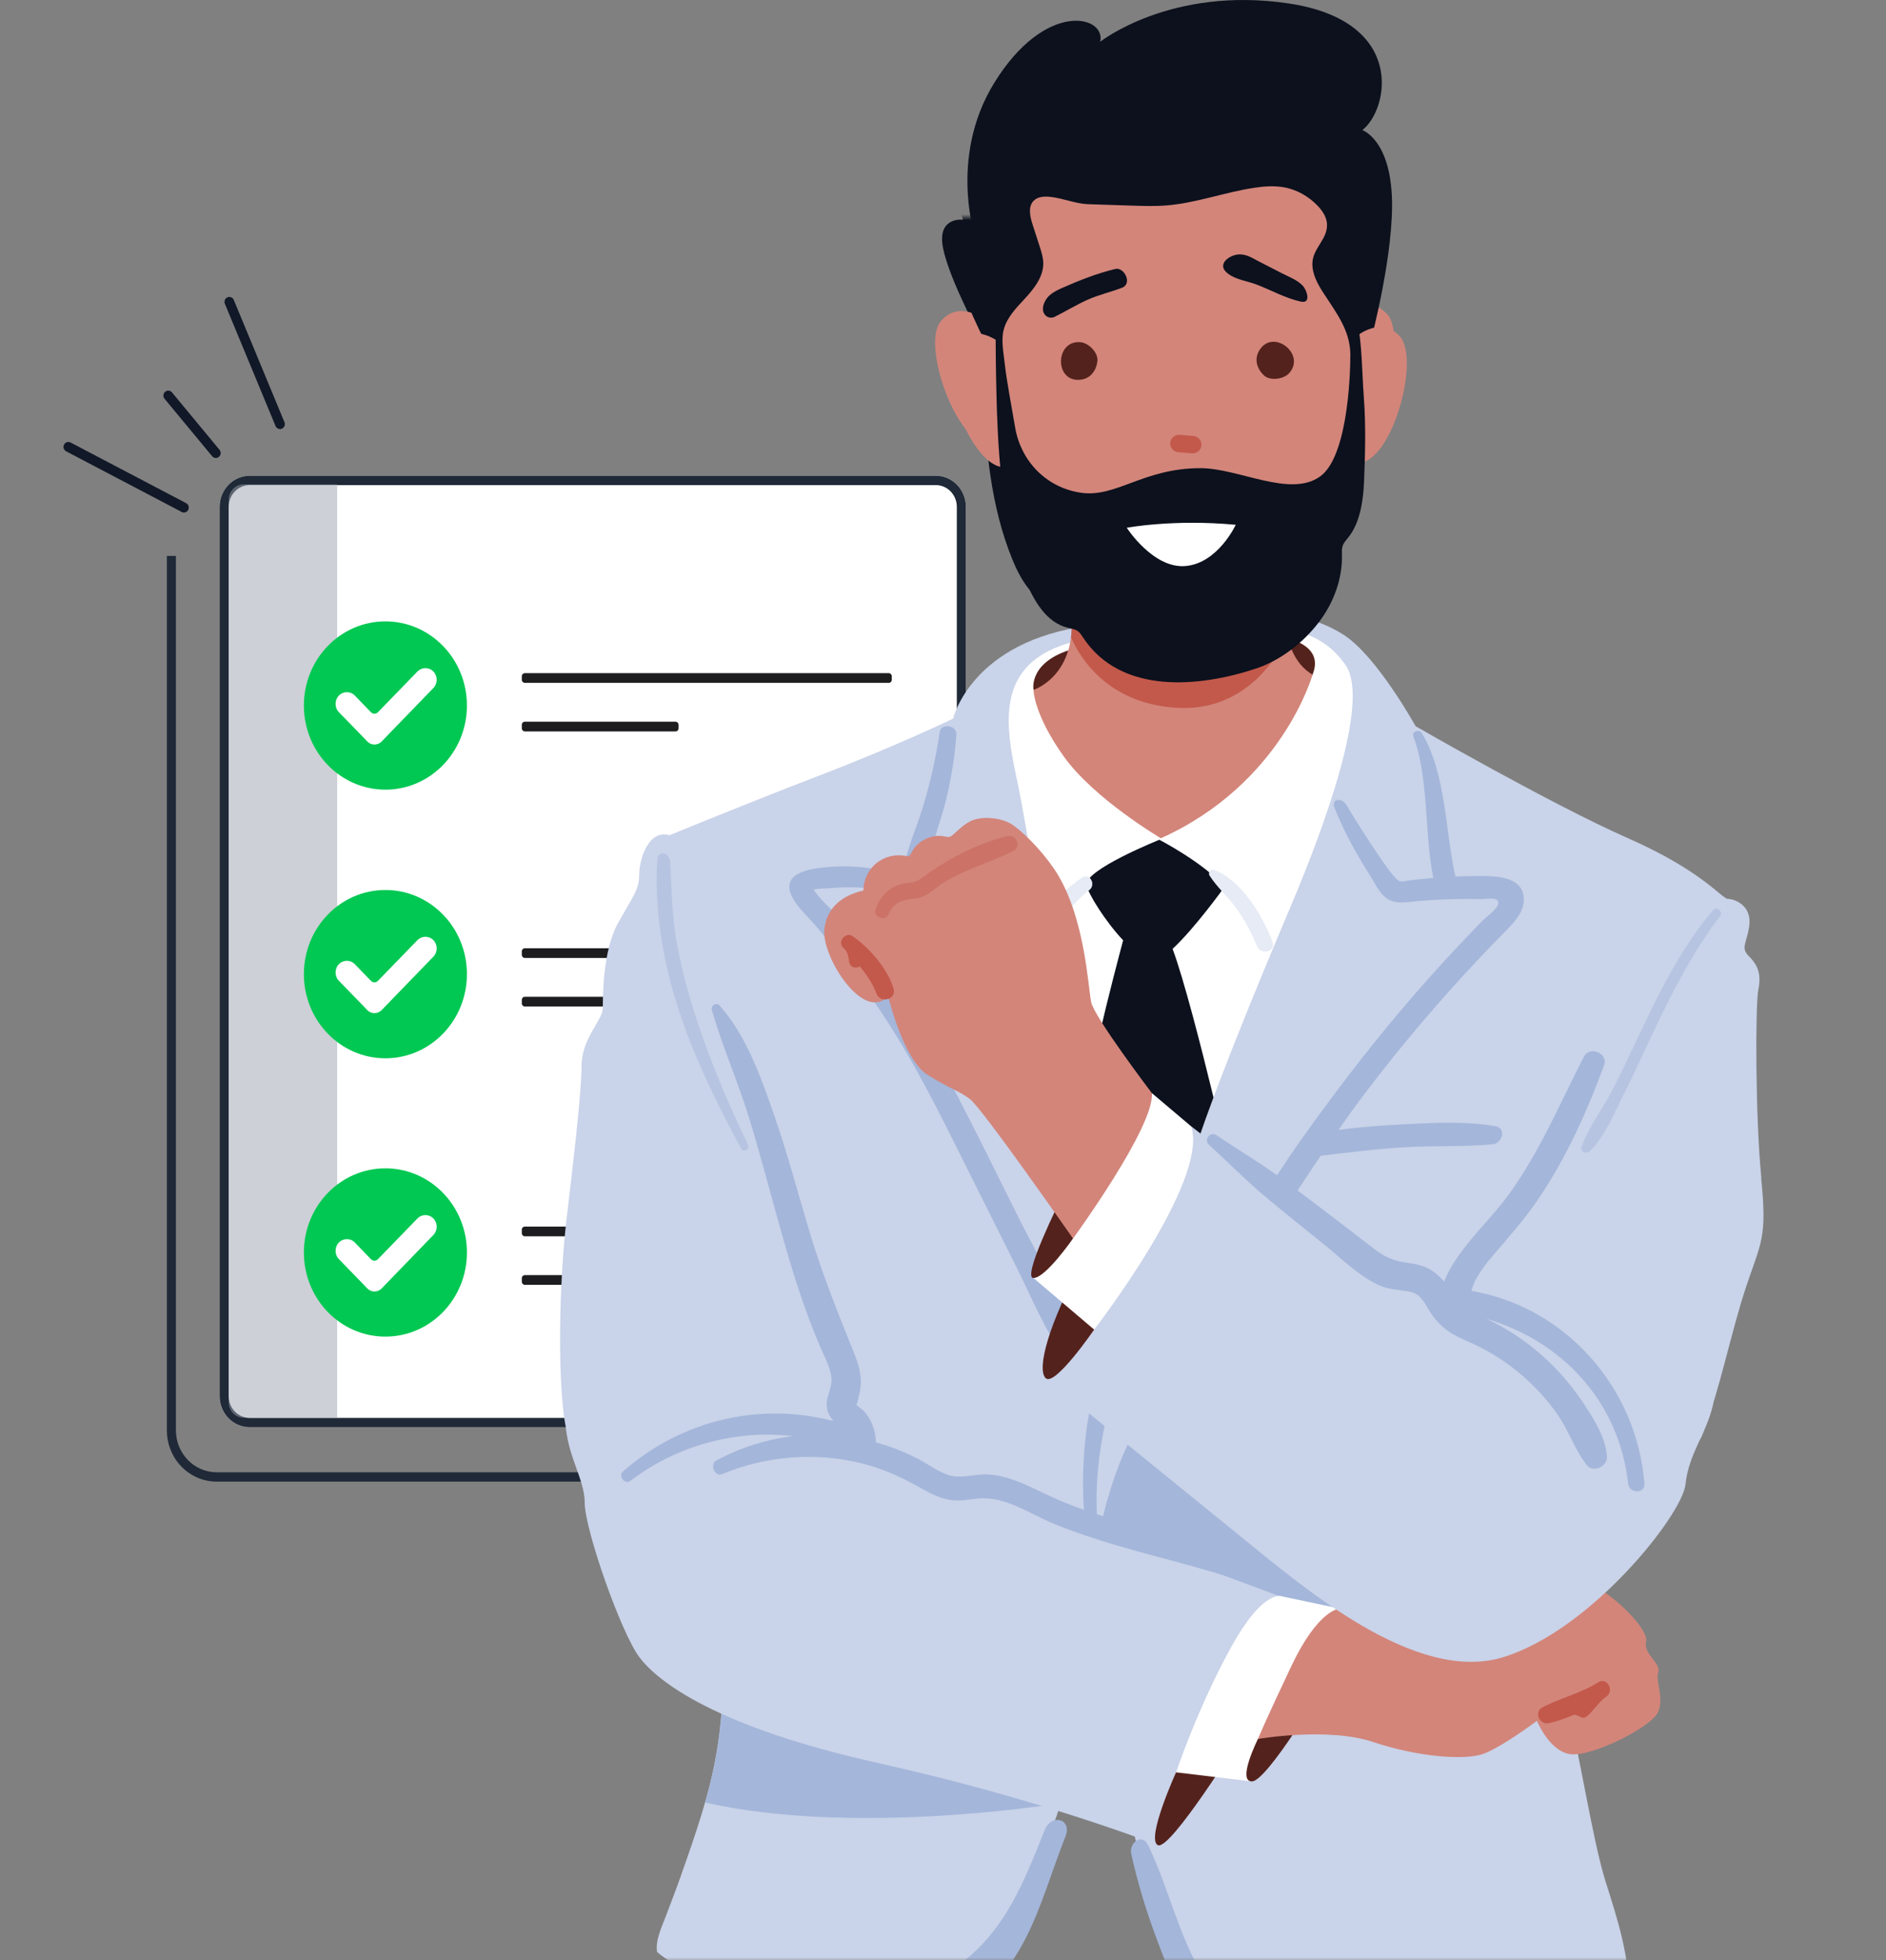 <svg width="330" height="343" viewBox="0 0 330 343" fill="none" xmlns="http://www.w3.org/2000/svg">
<rect x="0" y="0" width="330" height="343" fill="#808080" stroke="none"/>
<mask id="mask0_0_1" style="mask-type:alpha" maskUnits="userSpaceOnUse" x="0" y="38" width="330" height="305">
<rect y="38" width="330" height="305" rx="36" fill="#D1EDFF"/>
</mask>
<g mask="url(#mask0_0_1)">
<path d="M136.597 231.63C136.597 232.575 137.344 233.347 138.268 233.347H153.133C154.057 233.347 154.804 232.575 154.804 231.63V216.278C154.804 215.324 154.057 214.553 153.133 214.553H138.268C137.344 214.553 136.597 215.324 136.597 216.278V231.63ZM138.268 213.686H153.133C154.519 213.686 155.645 214.848 155.645 216.278V231.63C155.645 233.052 154.519 234.214 153.133 234.214H138.268C136.882 234.214 135.757 233.052 135.757 231.63V216.278C135.757 214.848 136.882 213.686 138.268 213.686Z" fill="#D1D3D4"/>
<path d="M139.973 221.765L145.171 227.131L146.238 228.241C146.725 228.735 147.506 228.735 147.985 228.241L149.052 227.131L151.428 224.687C151.697 224.409 151.823 224.046 151.823 223.69C151.823 223.325 151.697 222.962 151.428 222.684C150.891 222.13 150.017 222.13 149.489 222.684L147.531 224.704C147.296 224.938 146.927 224.938 146.7 224.704L141.913 219.771C141.644 219.494 141.291 219.355 140.948 219.355C140.595 219.355 140.242 219.494 139.973 219.771C139.444 220.318 139.444 221.219 139.973 221.765Z" fill="white"/>
<path d="M139.973 221.765L145.171 227.131L146.238 228.241C146.725 228.735 147.506 228.735 147.985 228.241L149.052 227.131L151.428 224.687C151.697 224.409 151.823 224.046 151.823 223.69C151.823 223.325 151.697 222.962 151.428 222.684C150.891 222.13 150.017 222.13 149.489 222.684L147.531 224.704C147.296 224.938 146.927 224.938 146.7 224.704L141.913 219.771C141.644 219.494 141.291 219.355 140.948 219.355C140.595 219.355 140.242 219.494 139.973 219.771C139.444 220.318 139.444 221.219 139.973 221.765Z" fill="#00C853"/>
<path d="M81.301 230.937C81.301 231.682 81.595 232.358 82.074 232.844C82.545 233.338 83.199 233.642 83.922 233.642H121.505C122.949 233.642 124.125 232.428 124.125 230.937C124.125 230.191 123.831 229.507 123.36 229.021C122.882 228.527 122.227 228.223 121.505 228.223H83.922C82.478 228.223 81.301 229.437 81.301 230.937Z" fill="#D1D3D4"/>
<path d="M51.084 216.825C51.084 217.57 51.377 218.246 51.856 218.741C52.327 219.226 52.982 219.529 53.704 219.529H121.505C122.949 219.529 124.125 218.324 124.125 216.825C124.125 216.079 123.831 215.403 123.36 214.918C122.882 214.424 122.227 214.12 121.505 214.12H53.704C52.259 214.12 51.084 215.334 51.084 216.825Z" fill="#D2D5DA"/>
<path d="M136.597 196.956C136.597 197.901 137.344 198.672 138.268 198.672H153.133C154.057 198.672 154.804 197.901 154.804 196.956V181.603C154.804 180.65 154.057 179.879 153.133 179.879H138.268C137.344 179.879 136.597 180.65 136.597 181.603V196.956ZM138.268 179.011H153.133C154.519 179.011 155.645 180.173 155.645 181.603V196.956C155.645 198.377 154.519 199.539 153.133 199.539H138.268C136.882 199.539 135.757 198.377 135.757 196.956V181.603C135.757 180.173 136.882 179.011 138.268 179.011Z" fill="#D1D3D4"/>
<path d="M139.973 187.092L145.171 192.457L146.238 193.567C146.725 194.062 147.506 194.062 147.985 193.567L149.052 192.457L151.428 190.013C151.697 189.736 151.823 189.371 151.823 189.016C151.823 188.652 151.697 188.287 151.428 188.01C150.891 187.455 150.017 187.455 149.489 188.01L147.531 190.029C147.296 190.264 146.927 190.264 146.7 190.029L141.913 185.097C141.644 184.82 141.291 184.681 140.948 184.681C140.595 184.681 140.242 184.82 139.973 185.097C139.444 185.644 139.444 186.546 139.973 187.092Z" fill="white"/>
<path d="M139.973 187.092L145.171 192.457L146.238 193.567C146.725 194.062 147.506 194.062 147.985 193.567L149.052 192.457L151.428 190.013C151.697 189.736 151.823 189.371 151.823 189.016C151.823 188.652 151.697 188.287 151.428 188.01C150.891 187.455 150.017 187.455 149.489 188.01L147.531 190.029C147.296 190.264 146.927 190.264 146.7 190.029L141.913 185.097C141.644 184.82 141.291 184.681 140.948 184.681C140.595 184.681 140.242 184.82 139.973 185.097C139.444 185.644 139.444 186.546 139.973 187.092Z" fill="#00C853"/>
<path d="M81.301 196.262C81.301 197.008 81.595 197.683 82.074 198.168C82.545 198.663 83.199 198.967 83.922 198.967H121.505C122.949 198.967 124.125 197.753 124.125 196.262C124.125 195.517 123.831 194.832 123.36 194.346C122.882 193.852 122.227 193.548 121.505 193.548H83.922C82.478 193.548 81.301 194.762 81.301 196.262Z" fill="#D1D3D4"/>
<path d="M51.084 182.15C51.084 182.896 51.377 183.572 51.856 184.066C52.327 184.552 52.982 184.855 53.704 184.855H121.505C122.949 184.855 124.125 183.651 124.125 182.15C124.125 181.405 123.831 180.729 123.36 180.243C122.882 179.749 122.227 179.446 121.505 179.446H53.704C52.259 179.446 51.084 180.659 51.084 182.15Z" fill="#D2D5DA"/>
<path d="M136.597 162.281C136.597 163.226 137.344 163.997 138.268 163.997H153.133C154.057 163.997 154.804 163.226 154.804 162.281V146.928C154.804 145.975 154.057 145.204 153.133 145.204H138.268C137.344 145.204 136.597 145.975 136.597 146.928V162.281ZM138.268 144.337H153.133C154.519 144.337 155.645 145.498 155.645 146.928V162.281C155.645 163.702 154.519 164.865 153.133 164.865H138.268C136.882 164.865 135.757 163.702 135.757 162.281V146.928C135.757 145.498 136.882 144.337 138.268 144.337Z" fill="#D1D3D4"/>
<path d="M139.973 152.417L145.171 157.783L146.238 158.893C146.725 159.386 147.506 159.386 147.985 158.893L149.052 157.783L151.428 155.338C151.697 155.061 151.823 154.697 151.823 154.341C151.823 153.977 151.697 153.613 151.428 153.336C150.891 152.781 150.017 152.781 149.489 153.336L147.531 155.356C147.296 155.589 146.927 155.589 146.7 155.356L141.913 150.423C141.644 150.145 141.291 150.007 140.948 150.007C140.595 150.007 140.242 150.145 139.973 150.423C139.444 150.969 139.444 151.871 139.973 152.417Z" fill="white"/>
<path d="M139.973 152.417L145.171 157.783L146.238 158.893C146.725 159.386 147.506 159.386 147.985 158.893L149.052 157.783L151.428 155.338C151.697 155.061 151.823 154.697 151.823 154.341C151.823 153.977 151.697 153.613 151.428 153.336C150.891 152.781 150.017 152.781 149.489 153.336L147.531 155.356C147.296 155.589 146.927 155.589 146.7 155.356L141.913 150.423C141.644 150.145 141.291 150.007 140.948 150.007C140.595 150.007 140.242 150.145 139.973 150.423C139.444 150.969 139.444 151.871 139.973 152.417Z" fill="#00C853"/>
<path d="M81.301 161.589C81.301 162.335 81.595 163.011 82.074 163.496C82.545 163.99 83.199 164.293 83.922 164.293H121.505C122.949 164.293 124.125 163.08 124.125 161.589C124.125 160.843 123.831 160.159 123.36 159.673C122.882 159.179 122.227 158.876 121.505 158.876H83.922C82.478 158.876 81.301 160.09 81.301 161.589Z" fill="#D1D3D4"/>
<path d="M51.084 147.475C51.084 148.221 51.377 148.896 51.856 149.39C52.327 149.876 52.982 150.179 53.704 150.179H121.505C122.949 150.179 124.125 148.975 124.125 147.475C124.125 146.73 123.831 146.054 123.36 145.568C122.882 145.073 122.227 144.77 121.505 144.77H53.704C52.259 144.77 51.084 145.984 51.084 147.475Z" fill="#D2D5DA"/>
<path d="M136.597 127.607C136.597 128.552 137.344 129.324 138.268 129.324H153.133C154.057 129.324 154.804 128.552 154.804 127.607V112.255C154.804 111.302 154.057 110.529 153.133 110.529H138.268C137.344 110.529 136.597 111.302 136.597 112.255V127.607ZM138.268 109.663H153.133C154.519 109.663 155.645 110.824 155.645 112.255V127.607C155.645 129.029 154.519 130.19 153.133 130.19H138.268C136.882 130.19 135.757 129.029 135.757 127.607V112.255C135.757 110.824 136.882 109.663 138.268 109.663Z" fill="#D1D3D4"/>
<path fill-rule="evenodd" clip-rule="evenodd" d="M30.78 250.25V97.268H29.198V250.25C29.198 255.211 33.094 259.233 37.901 259.233H118.073V257.6H37.901C33.968 257.6 30.78 254.309 30.78 250.25Z" fill="#1F2937"/>
<path d="M169.001 88.683C169.001 85.676 166.64 83.239 163.727 83.239H43.706C40.793 83.239 38.431 85.676 38.431 88.683V244.278C38.431 247.284 40.793 249.722 43.706 249.722H163.727C166.64 249.722 169.001 247.284 169.001 244.278V88.683Z" fill="white"/>
<path fill-rule="evenodd" clip-rule="evenodd" d="M43.706 84.872H163.727C165.766 84.872 167.419 86.578 167.419 88.683V244.278C167.419 246.382 165.766 248.089 163.727 248.089H43.706C41.666 248.089 40.014 246.382 40.014 244.278V88.683C40.014 86.578 41.666 84.872 43.706 84.872ZM163.727 83.239C166.64 83.239 169.001 85.676 169.001 88.683V244.278C169.001 247.284 166.64 249.722 163.727 249.722H43.706C40.793 249.722 38.431 247.284 38.431 244.278V88.683C38.431 85.676 40.793 83.239 43.706 83.239H163.727Z" fill="#1F2937"/>
<path opacity="0.5" d="M58.998 84.745H42.647C41.191 84.745 40.01 85.964 40.01 87.468V245.35C40.01 246.853 41.191 248.072 42.647 248.072H58.998V84.745Z" fill="#9CA3AF"/>
<path d="M81.699 123.443C81.699 131.574 75.313 138.166 67.435 138.166C59.557 138.166 53.171 131.574 53.171 123.443C53.171 115.311 59.557 108.72 67.435 108.72C75.313 108.72 81.699 115.311 81.699 123.443Z" fill="#00C853"/>
<path d="M75.836 120.38L68.327 128.131L66.786 129.734C66.083 130.448 64.954 130.448 64.263 129.734L62.722 128.131L59.289 124.6C58.901 124.199 58.719 123.673 58.719 123.161C58.719 122.635 58.901 122.109 59.289 121.707C60.065 120.907 61.328 120.907 62.091 121.707L64.918 124.626C65.258 124.963 65.791 124.963 66.119 124.626L73.034 117.5C73.422 117.1 73.932 116.9 74.428 116.9C74.938 116.9 75.447 117.1 75.836 117.5C76.6 118.29 76.6 119.591 75.836 120.38Z" fill="white"/>
<path d="M81.699 170.443C81.699 178.574 75.313 185.166 67.435 185.166C59.557 185.166 53.171 178.574 53.171 170.443C53.171 162.312 59.557 155.72 67.435 155.72C75.313 155.72 81.699 162.312 81.699 170.443Z" fill="#00C853"/>
<path d="M75.836 167.38L68.327 175.132L66.786 176.734C66.083 177.448 64.954 177.448 64.263 176.734L62.722 175.132L59.289 171.601C58.901 171.199 58.719 170.673 58.719 170.161C58.719 169.635 58.901 169.109 59.289 168.708C60.065 167.907 61.328 167.907 62.091 168.708L64.918 171.626C65.258 171.964 65.791 171.964 66.119 171.626L73.034 164.5C73.422 164.1 73.932 163.9 74.428 163.9C74.938 163.9 75.447 164.1 75.836 164.5C76.6 165.29 76.6 166.591 75.836 167.38Z" fill="white"/>
<path d="M81.699 219.142C81.699 227.274 75.313 233.865 67.435 233.865C59.557 233.865 53.171 227.274 53.171 219.142C53.171 211.011 59.557 204.419 67.435 204.419C75.313 204.419 81.699 211.011 81.699 219.142Z" fill="#00C853"/>
<path d="M75.836 216.08L68.327 223.832L66.786 225.435C66.083 226.148 64.954 226.148 64.263 225.435L62.722 223.832L59.289 220.301C58.901 219.899 58.719 219.374 58.719 218.861C58.719 218.335 58.901 217.81 59.289 217.408C60.065 216.607 61.328 216.607 62.091 217.408L64.918 220.326C65.258 220.664 65.791 220.664 66.119 220.326L73.034 213.201C73.422 212.8 73.932 212.6 74.428 212.6C74.938 212.6 75.447 212.8 75.836 213.201C76.6 213.99 76.6 215.292 75.836 216.08Z" fill="white"/>
<path d="M91.303 118.327C91.303 118.026 91.54 117.782 91.831 117.782H155.513C155.804 117.782 156.04 118.026 156.04 118.327V118.936C156.04 119.237 155.804 119.481 155.513 119.481H91.831C91.54 119.481 91.303 119.237 91.303 118.936V118.327Z" fill="#1D1D1F"/>
<path d="M91.304 126.82C91.304 126.519 91.54 126.275 91.831 126.275H118.207C118.498 126.275 118.734 126.519 118.734 126.82V127.43C118.734 127.73 118.498 127.974 118.207 127.974H91.831C91.54 127.974 91.304 127.73 91.304 127.43V126.82Z" fill="#1D1D1F"/>
<path d="M91.303 166.459C91.303 166.158 91.54 165.915 91.831 165.915H155.513C155.804 165.915 156.04 166.158 156.04 166.459V167.069C156.04 167.37 155.804 167.613 155.513 167.613H91.831C91.54 167.613 91.303 167.37 91.303 167.069V166.459Z" fill="#1D1D1F"/>
<path d="M91.304 174.951C91.304 174.651 91.54 174.407 91.831 174.407H118.207C118.498 174.407 118.734 174.651 118.734 174.951V175.561C118.734 175.862 118.498 176.106 118.207 176.106H91.831C91.54 176.106 91.304 175.862 91.304 175.561V174.951Z" fill="#1D1D1F"/>
<path d="M91.303 215.158C91.303 214.857 91.54 214.614 91.831 214.614H155.513C155.804 214.614 156.04 214.857 156.04 215.158V215.768C156.04 216.069 155.804 216.312 155.513 216.312H91.831C91.54 216.312 91.303 216.069 91.303 215.768V215.158Z" fill="#1D1D1F"/>
<path d="M91.304 223.652C91.304 223.352 91.54 223.108 91.831 223.108H118.207C118.498 223.108 118.734 223.352 118.734 223.652V224.262C118.734 224.563 118.498 224.807 118.207 224.807H91.831C91.54 224.807 91.304 224.563 91.304 224.262V223.652Z" fill="#1D1D1F"/>
<path d="M49.112 75.065C49.184 75.055 49.254 75.036 49.322 75.004C49.755 74.818 49.957 74.307 49.772 73.87L40.908 52.481C40.726 52.04 40.226 51.837 39.798 52.022C39.366 52.208 39.163 52.719 39.349 53.156L48.213 74.544C48.367 74.916 48.743 75.119 49.112 75.065Z" fill="#111827"/>
<path d="M32.306 89.667C32.57 89.628 32.809 89.466 32.939 89.207C33.154 88.781 32.99 88.258 32.574 88.039L12.349 77.425C11.933 77.206 11.421 77.372 11.206 77.798C10.992 78.223 11.155 78.746 11.571 78.965L31.796 89.579C31.958 89.665 32.133 89.692 32.301 89.667L32.306 89.667Z" fill="#111827"/>
<path d="M37.888 80.124C38.039 80.102 38.188 80.036 38.314 79.926C38.673 79.615 38.717 79.071 38.412 78.704L30.089 68.653C29.785 68.286 29.252 68.241 28.892 68.552C28.533 68.862 28.49 69.407 28.794 69.774L37.117 79.825C37.314 80.064 37.606 80.165 37.888 80.124Z" fill="#111827"/>
<path d="M308.191 206.1C307.131 195.488 307.131 175.856 307.658 173.199C308.191 170.548 307.658 168.955 306.066 167.363C304.474 165.771 305.618 165.21 306.066 162.055C306.599 158.338 303.414 157.278 302.349 157.278C301.284 157.278 298.021 152.446 284.752 146.61C271.488 140.774 247.692 127.063 247.692 127.063C247.692 127.063 240.905 114.763 235.069 111.046C229.233 107.329 223.041 107.386 223.041 107.386C223.041 107.386 211.313 106.825 190.616 109.477C169.919 112.128 166.769 125.732 166.769 125.732C166.769 125.732 157.149 130.395 143.551 135.624C130.333 140.706 117.154 146.134 117.154 146.134C113.438 145.074 111.846 150.378 111.846 153.035C111.846 155.692 110.786 156.751 108.129 161.528C105.477 166.304 105.477 174.264 105.477 176.383C105.477 178.502 101.761 181.692 101.761 186.462C101.761 191.233 100.169 204.502 99.109 213.528C98.05 222.547 97.517 237.409 98.577 246.955C99.636 256.508 106.004 267.652 106.004 267.652L122.729 289.805C122.565 287.159 122.248 284.513 121.766 281.879C121.353 279.624 124.803 278.666 125.217 280.927C127.132 291.426 126.786 302.043 124.169 312.394C122.809 317.771 120.945 323.08 119.098 328.309C118.276 330.649 117.375 332.955 116.503 335.272C115.789 337.187 114.662 339.414 114.962 341.516C117.483 343.754 123.659 346.887 127.222 347.777C131.466 348.836 148.979 357.856 164.367 347.777C179.755 337.697 186.123 313.816 186.123 313.816L196.202 311.692C196.202 311.692 202.571 340.343 208.406 349.369C214.242 358.389 226.446 361.573 232.814 358.921C239.182 356.27 248.735 357.862 264.65 356.796C277.318 355.952 282.922 352.423 284.956 349.947C285.318 342.762 283.08 336.003 280.933 329.204C278.672 322.054 276.242 306.026 274.27 298.791C272.27 291.442 272.61 263.403 272.61 263.403C272.61 263.403 294.899 258.627 297.902 250.961C300.91 243.295 302.854 233.159 305.505 225.199C308.157 217.239 309.222 216.706 308.157 206.094L308.191 206.1Z" fill="#C9D3E9"/>
<path d="M122.418 286.106C121.591 286.741 120.724 287.432 119.834 288.168L122.809 290.978C122.735 289.352 122.605 287.732 122.412 286.112L122.418 286.106Z" fill="#A4B6DA"/>
<path d="M128.572 281.715C128.572 281.715 127.428 282.446 125.683 283.693C127.071 293.285 126.578 302.956 124.187 312.395C123.938 313.392 123.66 314.384 123.377 315.375C149.331 321.296 184.289 315.676 184.289 315.676L128.572 281.715Z" fill="#A4B6DA"/>
<path d="M193.671 236.86C189.92 245.681 189.053 255.551 189.71 265.019C189.807 266.429 191.994 266.452 191.926 265.019C191.484 255.636 193.523 246.849 196.39 238.004C196.9 236.435 194.339 235.296 193.676 236.86H193.671Z" fill="#A4B6DA"/>
<path d="M192.781 266.327C192.781 266.327 195.433 253.59 200.742 247.222C206.051 240.854 239.478 283.307 239.478 283.307L217.189 287.023L192.781 266.327Z" fill="#A4B6DA"/>
<path d="M258.321 153.273C257.097 153.284 255.879 153.318 254.655 153.375C252.871 145.528 253.052 135.296 248.757 128.253C248.31 127.517 246.967 127.993 247.301 128.865C250.049 136.061 249.228 146.163 250.797 153.624C250.678 153.636 250.553 153.641 250.434 153.653C249.126 153.766 247.806 153.879 246.502 154.061C244.995 154.265 244.984 154.486 243.987 153.426C242.321 151.658 236.876 143.086 235.602 140.865C234.808 139.477 232.882 139.738 233.5 141.313C235.177 145.602 237.488 149.675 239.947 153.562C240.808 154.927 241.641 156.808 243.194 157.505C244.797 158.225 246.786 157.749 248.468 157.619C251.092 157.415 253.721 157.307 256.355 157.29C257.341 157.29 258.332 157.29 259.318 157.307C260.202 157.318 262.536 156.803 262.111 158.265C261.845 159.188 260.009 160.474 259.335 161.165C258.559 161.959 257.783 162.763 257.012 163.568C255.364 165.29 253.732 167.035 252.128 168.797C245.794 175.749 239.811 183.012 234.163 190.536C228.474 198.117 222.786 205.976 218.248 214.31C217.012 216.582 220.259 218.429 221.687 216.321C224.854 211.63 227.925 206.899 231.086 202.219C236.01 201.636 240.916 201.012 245.874 200.723C250.978 200.423 256.157 200.706 261.245 200.197C262.882 200.032 263.596 197.386 261.67 197.052C256.514 196.157 251.08 196.44 245.874 196.701C241.981 196.893 238.072 197.182 234.197 197.687C235.738 195.477 237.318 193.29 238.95 191.137C245.086 183.041 251.675 175.284 258.633 167.885C260.27 166.146 261.941 164.446 263.602 162.735C264.933 161.358 266.406 159.874 266.593 157.857C267.024 153.165 261.5 153.262 258.332 153.284L258.321 153.273Z" fill="#A4B6DA"/>
<path d="M188.508 234.01C185.727 226.752 181.608 219.823 178.135 212.871C174.639 205.868 171.2 198.837 167.596 191.891C164.112 185.183 160.384 178.588 156.004 172.418C153.999 169.596 151.863 166.865 149.676 164.185C148.429 162.656 147.16 161.149 145.885 159.642C145.058 158.667 143.234 157.086 142.367 155.642C143.291 155.426 144.86 155.443 145.325 155.398C146.582 155.279 147.846 155.234 149.109 155.251C151.8 155.29 154.475 155.642 157.12 156.123C157.341 156.163 157.545 156.163 157.732 156.123C158.242 157.557 160.667 157.681 161.103 155.976C162.22 151.636 163.262 147.398 164.645 143.115C165.97 139.001 167.081 132.86 167.341 128.525C167.443 126.877 164.639 126.452 164.412 128.129C163.812 132.548 162.356 138.848 160.883 143.035C159.732 146.299 158.367 149.778 157.846 153.273C153.534 151.772 148.928 151.313 144.384 151.755C141.693 152.016 136.622 152.735 138.526 156.758C139.5 158.814 141.67 160.667 143.109 162.418C144.571 164.197 146.021 165.987 147.443 167.806C150.673 171.942 153.738 176.214 156.503 180.673C161.755 189.137 166.067 198.134 170.52 207.035C172.86 211.715 175.205 216.395 177.545 221.075C179.942 225.862 182.067 230.984 184.916 235.517C186.044 237.313 189.341 236.174 188.508 234.004V234.01Z" fill="#A4B6DA"/>
<path d="M202.593 322.837C202.593 322.837 182.429 314.877 153.777 308.508C125.126 302.14 115.041 294.18 111.857 289.936C108.673 285.692 102.304 267.647 102.304 262.871C102.304 258.095 98.061 253.319 99.12 245.891C100.18 238.463 143.165 234.219 143.165 234.219C143.165 234.219 146.083 239.262 145.551 241.381C145.018 243.506 143.959 244.032 145.551 245.098C147.143 246.157 147.675 250.406 147.675 251.998C147.675 253.591 156.695 253.591 161.471 257.307C166.248 261.024 167.84 259.959 171.551 260.491C175.267 261.024 226.689 280.333 226.689 280.333L202.593 322.843V322.837Z" fill="#C9D3E9"/>
<path d="M205.779 310.105C205.779 310.105 200.47 321.777 202.594 322.842C204.719 323.901 216.923 304.27 216.923 304.27L205.779 310.105Z" fill="#54221C"/>
<path d="M234.435 281.449L224.356 279.324C224.356 279.324 221.171 277.732 215.336 288.344C209.5 298.956 205.783 310.101 205.783 310.101L219.047 311.693L234.435 281.449Z" fill="white"/>
<path d="M220.105 304.265C220.105 304.265 216.389 311.692 219.046 311.692C221.703 311.692 231.782 294.712 231.782 294.712L220.111 304.265H220.105Z" fill="#54221C"/>
<path d="M234.435 281.449C234.435 281.449 230.719 281.449 225.942 291.528C221.166 301.607 220.107 304.265 220.107 304.265C220.107 304.265 232.311 302.14 240.271 304.797C248.231 307.449 256.192 307.981 259.376 306.922C262.56 305.862 268.928 301.086 268.928 301.086C268.928 301.086 271.053 306.395 274.764 306.922C278.48 307.455 289.092 302.146 290.152 299.494C291.211 296.843 289.619 294.185 290.152 292.593C290.684 291.001 287.5 289.409 288.027 287.285C288.56 285.16 282.718 279.324 278.475 277.205C274.231 275.081 234.43 281.449 234.43 281.449H234.435Z" fill="#D3857A"/>
<path d="M279.595 294.372C276.536 296.321 273.017 297.069 269.867 298.752C268.32 299.579 269.408 301.873 271.029 301.499C272.496 301.159 274.009 300.633 275.476 299.992C275.538 300.026 275.612 300.055 275.697 300.066L276.394 300.31C276.802 300.633 277.233 300.638 277.64 300.31C278.915 299.29 279.674 297.822 281.057 296.859C282.564 295.811 281.187 293.352 279.601 294.366L279.595 294.372Z" fill="#C3594B"/>
<path d="M221.16 276.123C213.93 271.511 205.715 269.132 197.573 266.696C193.177 265.381 188.757 264.033 184.553 262.157C180.791 260.48 177.126 258.248 172.916 257.987C170.616 257.846 168.265 258.792 166.021 258.101C164.055 257.494 162.344 256.129 160.531 255.2C158.214 254.01 155.772 253.07 153.267 252.378C153.222 251.149 152.979 249.953 152.435 248.826C152.123 248.18 151.743 247.579 151.279 247.03C150.945 246.633 150.072 246.129 149.777 245.67C149.993 245.902 150.123 244.798 150.248 244.339C150.463 243.562 150.616 242.701 150.627 241.891C150.644 240.118 150.106 238.384 149.449 236.764C146.65 229.84 143.919 223.053 141.755 215.885C139.613 208.781 137.721 201.579 135.268 194.571C133.007 188.112 130.503 181.098 125.891 175.914C125.353 175.308 124.344 175.948 124.559 176.69C126.429 183.274 129.268 189.591 131.251 196.157C133.262 202.826 135.007 209.562 136.905 216.259C138.735 222.707 140.735 229.109 143.364 235.285C144.117 237.064 145.12 238.854 145.449 240.775C145.732 242.435 144.843 243.721 144.678 245.307C144.525 246.764 145.103 247.749 145.84 248.645C132.882 245.256 119.285 248.458 109.007 257.46C108.123 258.237 109.324 259.846 110.282 259.115C118.429 252.888 128.78 250.101 138.786 251.279C134.151 251.829 129.659 253.245 125.398 255.506C124.117 256.186 125.018 258.48 126.406 257.902C134.066 254.696 142.769 254.044 150.826 256.044C154.65 256.996 157.981 258.577 161.392 260.509C163.018 261.426 164.656 262.248 166.531 262.48C168.548 262.73 170.469 262.078 172.48 262.157C176.633 262.31 180.446 264.956 184.185 266.514C187.908 268.072 191.755 269.296 195.619 270.458C203.709 272.882 214.276 275.086 222.769 278.803C225.137 279.84 223.335 277.511 221.171 276.135L221.16 276.123Z" fill="#A4B6DA"/>
<path opacity="0.5" d="M130.876 200.276C127.109 192.474 123.732 184.446 121.182 176.157C119.975 172.231 118.973 168.253 118.293 164.202C117.55 159.766 117.499 155.398 117.284 150.928C117.199 149.171 115.171 148.656 115.041 150.384C114.372 158.95 116.128 168.741 118.786 176.82C121.556 185.239 125.505 193.171 129.686 200.973C130.111 201.76 131.261 201.069 130.876 200.276Z" fill="#A4B6DA"/>
<path d="M224.348 110.084C224.348 110.084 231.249 110.084 235.493 116.452C239.736 122.821 231.776 144.543 225.94 158.345C220.105 172.141 211.085 193.897 207.901 205.041C204.716 216.186 189.861 208.758 189.861 208.758C189.861 208.758 180.309 147.733 178.19 137.653C176.065 127.574 173.311 115.874 188.224 112.186C203.13 108.498 224.359 110.09 224.359 110.09L224.348 110.084Z" fill="white"/>
<path d="M180.836 120.696C180.836 120.696 179.776 115.387 188.796 113.268C197.816 111.144 234.433 106.368 229.657 118.045C224.881 129.716 180.841 120.696 180.841 120.696H180.836Z" fill="#54221C"/>
<path d="M224.883 103.189C224.883 103.189 223.291 114.333 229.659 118.044C229.659 118.044 224.35 137.115 203.126 146.668C203.126 146.668 191.455 139.801 186.146 132.373C180.838 124.945 180.838 120.702 180.838 120.702C180.838 120.702 189.33 118.05 187.206 105.314C185.081 92.577 224.883 103.189 224.883 103.189Z" fill="#D3857A"/>
<path d="M225.269 111.387C224.294 107.319 224.878 103.189 224.878 103.189C224.878 103.189 211.558 99.636 200.742 99.109L192.538 99.534C188.906 100.293 186.657 102.021 187.201 105.313C187.603 107.727 187.626 109.772 187.393 111.512C189.031 115.217 193.83 122.985 205.614 123.829C217.229 124.662 223.059 115.88 225.263 111.387H225.269Z" fill="#C3594B"/>
<path d="M205.177 166.011C209.126 162.362 214.27 155.161 214.27 155.161C210.553 150.917 202.859 146.934 202.859 146.934C202.859 146.934 189.596 152.243 190.123 154.895C190.434 156.447 193.381 161.183 196.519 164.526C195.205 169.421 188.848 193.489 189.324 199.206C189.772 204.606 200.916 208.86 204.281 210.028C205.874 209.104 207.182 207.546 207.896 205.042C208.893 201.552 210.463 197.019 212.332 192.016C210.202 183.28 207.165 171.382 205.171 166.016L205.177 166.011Z" fill="#0C111D"/>
<path d="M222.677 164.81C220.864 160.147 217.312 154.067 212.394 152.186C211.839 151.971 211.329 152.708 211.629 153.183C212.921 155.217 214.785 156.821 216.207 158.77C217.748 160.883 218.944 163.149 219.952 165.563C220.638 167.2 223.34 166.526 222.672 164.815L222.677 164.81Z" fill="#E6EBF5"/>
<path d="M189.306 153.557C186.326 155.619 183.453 158.401 181.912 161.738C181.153 163.381 183.408 164.78 184.382 163.183C186.116 160.344 187.906 157.789 190.586 155.749C191.855 154.786 190.671 152.61 189.306 153.557Z" fill="#E6EBF5"/>
<path d="M170.564 57.036C170.564 57.036 165.397 47.223 164.882 42.571C164.366 37.919 168.496 38.441 168.496 38.441C168.496 38.441 163.329 23.976 171.595 10.549C180.53 -3.973 191.221 -1.333 190.19 3.319C190.19 3.319 202.587 -6.494 223.244 -3.395C243.901 -0.296 240.808 15.2 236.156 18.815C236.156 18.815 240.802 20.361 241.323 30.18C241.839 39.993 237.709 55.489 237.709 55.489L170.564 57.036Z" fill="#0C111D"/>
<path d="M171.204 57.788C171.204 57.788 164.513 24.343 178.847 14.309C199.38 -0.064 205.04 -0.45 227.584 13.834C241.918 22.91 235.708 71.171 235.708 71.171L171.204 57.794V57.788Z" fill="#0C111D"/>
<path d="M172.904 56.293C172.904 56.293 167.856 52.055 164.513 56.355C161.17 60.656 167.856 79.29 174.071 77.857C180.281 76.423 172.904 56.293 172.904 56.293Z" fill="#D3857A"/>
<path d="M234.373 55.585C234.373 55.585 239.076 50.967 242.742 55.001C246.407 59.029 241.172 78.123 234.866 77.171C228.56 76.219 234.368 55.585 234.368 55.585H234.373Z" fill="#D3857A"/>
<path d="M172.163 49.664C171.545 49.709 172.038 67.097 172.078 68.213C172.446 78.287 173.29 88.4 177.114 97.834C178.553 101.386 180.763 105.159 184.48 106.077C185.092 106.23 185.749 106.304 186.259 106.672C186.667 106.967 186.927 107.409 187.205 107.828C193.845 117.867 207.647 116.525 217.556 113.216C221.851 111.782 225.839 108.661 228.559 105.069C231.109 101.703 232.672 97.533 232.576 93.318C232.565 92.785 232.525 92.241 232.695 91.737C232.893 91.148 233.341 90.689 233.726 90.202C235.8 87.59 236.315 83.675 236.451 80.451C236.655 75.539 236.786 70.604 236.417 65.692C236.077 61.131 236.145 56.593 235.239 52.06C233.805 44.893 172.168 49.669 172.168 49.669L172.163 49.664Z" fill="#0C111D"/>
<path d="M194.843 88.542C194.843 88.542 203.109 86.996 213.953 88.027C213.953 88.027 210.854 94.741 205.171 95.256C199.489 95.772 194.843 88.542 194.843 88.542Z" fill="white"/>
<path d="M234.039 58.984C234.039 58.984 234.039 75.709 228.781 79.528C223.523 83.352 214.515 78.094 207.755 78.094C197.721 78.094 192.945 83.352 186.73 82.395C180.52 81.437 176.22 76.661 175.263 70.927C174.622 67.092 173.84 63.273 173.399 59.403C173.195 57.636 172.804 55.534 173.268 53.789C173.818 51.715 175.393 50.066 176.815 48.536C178.503 46.718 180.243 44.61 180.203 42.129C180.186 41.131 179.88 40.163 179.568 39.211C179.155 37.925 178.736 36.639 178.322 35.352C177.869 33.953 177.495 32.208 178.543 31.177C179.28 30.457 180.441 30.412 181.467 30.525C183.704 30.763 185.846 31.732 188.067 31.806C190.6 31.891 193.132 31.97 195.665 32.055C197.699 32.123 199.738 32.191 201.767 32.027C206.985 31.619 211.971 29.726 217.138 28.939C218.951 28.661 220.809 28.525 222.605 28.882C224.747 29.307 226.724 30.446 228.248 32.01C229.115 32.899 229.869 33.998 229.954 35.233C230.135 37.885 227.512 39.477 227.398 42.078C227.313 44.055 228.362 45.891 229.415 47.505C231.789 51.143 234.322 54.378 234.033 58.978L234.039 58.984Z" fill="#D3857A"/>
<path d="M186.729 56.005C182.446 55.62 182.123 62.419 186.111 62.606C188.196 62.702 189.471 61.252 189.698 59.314C189.868 57.835 188.162 56.135 186.729 56.005Z" fill="#54221C"/>
<path d="M223.324 61.432C226.202 58.231 220.95 53.902 218.412 56.984C217.086 58.593 217.483 60.486 218.899 61.828C219.981 62.848 222.367 62.503 223.33 61.432H223.324Z" fill="#54221C"/>
<path d="M207.943 74.118C208.017 73.302 207.388 72.526 206.561 72.452C205.75 72.384 204.935 72.316 204.124 72.248C203.303 72.18 202.538 72.804 202.459 73.631C202.385 74.447 203.014 75.223 203.841 75.296C204.651 75.365 205.467 75.433 206.277 75.501C207.099 75.569 207.864 74.945 207.943 74.118Z" fill="#C3594B"/>
<path d="M192.684 43.2C189.573 43.965 186.576 45.143 183.647 46.435C182.786 46.815 181.913 47.217 181.233 47.857C180.565 48.486 179.992 49.585 180.179 50.537C180.366 51.472 181.347 51.982 182.202 51.557C184.145 50.588 186.004 49.444 187.987 48.554C189.941 47.682 192.032 47.223 194.021 46.452C195.89 45.727 194.378 42.792 192.848 43.16C192.797 43.172 192.74 43.189 192.689 43.2H192.684Z" fill="#0C111D"/>
<path d="M212.628 44.017C212.549 43.954 212.47 43.892 212.391 43.824C210.572 42.254 212.974 40.611 214.645 40.606C215.949 40.606 216.929 41.291 218.062 41.875C219.393 42.56 220.725 43.24 222.062 43.926C223.308 44.566 224.742 45.076 225.716 46.118C226.424 46.878 227.252 49.303 225.365 48.889C222.685 48.305 220.164 46.878 217.609 45.898C216.017 45.286 214.034 45.065 212.634 44.017H212.628Z" fill="#0C111D"/>
<path d="M182.963 241.12C182.963 241.12 205.779 259.692 216.923 268.712C228.068 277.732 247.699 294.712 263.087 289.936C278.475 285.16 294.396 264.995 294.923 259.692C295.456 254.383 298.64 250.672 299.699 245.896C300.759 241.12 284.844 226.264 284.844 226.264L250.883 229.449C250.883 229.449 248.232 224.14 246.107 224.14C243.983 224.14 241.864 224.672 240.272 222.548C238.68 220.423 208.436 197.075 208.436 197.075L182.963 241.12Z" fill="#C9D3E9"/>
<path d="M191.448 232.633C191.448 232.633 184.548 242.712 182.956 241.126C181.363 239.534 183.488 231.573 189.324 220.961C195.159 210.35 199.936 210.35 199.936 210.35L191.443 232.639L191.448 232.633Z" fill="#54221C"/>
<path d="M208.43 197.081L201.529 191.245L185.138 211.84L180.832 223.614L191.444 232.633C191.444 232.633 211.608 206.633 208.424 197.081H208.43Z" fill="white"/>
<path d="M185.613 209.812C185.613 209.812 178.712 223.608 180.837 223.608C182.961 223.608 187.737 216.707 187.737 216.707L185.613 209.806V209.812Z" fill="#54221C"/>
<path d="M201.532 191.239C201.532 191.239 191.453 177.976 190.92 175.319C190.387 172.667 189.861 160.99 185.084 153.03C183.385 150.202 179.929 146.225 177.141 144.304C175.294 143.035 171.679 142.695 169.742 143.71C168.654 144.276 167.759 145.149 166.846 145.97C166.637 146.157 166.416 146.35 166.138 146.418C165.849 146.486 165.543 146.401 165.254 146.344C162.994 145.891 160.507 147.115 159.487 149.177C159.373 149.404 159.254 149.664 159.022 149.761C158.829 149.84 158.614 149.789 158.416 149.755C156.637 149.409 154.716 149.897 153.317 151.047C151.917 152.197 151.073 153.993 151.073 155.806C147.322 156.684 144.66 158.803 144.24 162.588C143.708 167.364 151.141 179.035 155.385 174.259C155.385 174.259 158.036 185.404 162.286 188.055C166.529 190.707 167.594 190.707 169.713 192.299C171.838 193.891 187.753 216.707 187.753 216.707C187.753 216.707 202.081 197.075 201.549 191.234L201.532 191.239Z" fill="#D3857A"/>
<path d="M156.346 172.951C155.263 169.432 152.136 165.84 149.15 163.778C147.943 162.945 146.414 164.888 147.569 165.829C147.717 165.993 147.864 166.163 148.017 166.333C148.374 166.894 148.499 167.602 148.572 168.254C148.691 169.268 149.841 169.574 150.425 169.064C151.62 170.509 152.697 172.05 153.326 173.789C154 175.665 156.946 174.911 156.346 172.956V172.951Z" fill="#C3594B"/>
<path d="M176.294 146.299C171.319 147.489 165.999 150.163 161.897 153.188C160.951 153.885 160.475 154.276 159.348 154.418C158.407 154.537 157.586 154.627 156.707 155.035C154.94 155.863 153.829 157.29 153.2 159.103C152.753 160.389 154.872 161.313 155.427 160.044C156.554 157.46 158.192 157.517 160.577 157.126C162.328 156.837 163.755 155.273 165.229 154.361C169.076 151.993 173.399 150.894 177.365 148.848C178.804 148.106 177.789 145.942 176.294 146.305V146.299Z" fill="#CC7266"/>
<path d="M257.454 225.863C257.618 225.285 257.805 224.718 258.077 224.174C258.949 222.441 260.168 220.911 261.42 219.443C264.117 216.276 266.853 213.222 269.187 209.761C274.026 202.594 277.714 194.463 280.677 186.356C281.425 184.305 278.151 182.939 277.153 184.871C272.961 193.007 269.465 201.438 264.066 208.905C261.635 212.271 258.649 215.154 256.134 218.452C254.989 219.953 253.476 222.089 252.689 224.265C251.199 222.441 249.403 221.358 246.751 221.03C244.27 220.718 242.649 220.191 240.604 218.639C239.035 217.449 237.488 216.231 235.924 215.035C232.292 212.259 228.655 209.489 224.995 206.752C221.052 203.806 216.848 201.324 212.785 198.582C211.782 197.908 210.593 199.443 211.494 200.259C214.865 203.313 218.026 206.582 221.545 209.506C224.927 212.316 228.355 215.069 231.782 217.823C234.78 220.231 237.85 223.358 241.408 224.916C243.074 225.647 244.672 225.642 246.423 225.948C248.411 226.299 248.984 227.466 249.935 229.058C251.635 231.908 253.499 233.273 256.519 234.565C259.669 235.914 262.66 237.653 265.329 239.812C268.077 242.033 270.57 244.656 272.576 247.562C274.496 250.344 275.584 253.715 277.652 256.344C278.762 257.755 281.267 256.571 281.17 254.888C280.989 251.551 278.819 248.157 277.006 245.438C275.029 242.48 272.694 239.732 270.043 237.364C267.488 235.086 264.655 233.081 261.618 231.5C261.085 231.222 260.542 230.979 259.992 230.735C273.25 234.537 283.301 245.228 284.887 259.579C285.085 261.358 287.867 261.421 287.72 259.579C286.422 242.848 273.964 228.667 257.448 225.863H257.454Z" fill="#A4B6DA"/>
<path opacity="0.5" d="M299.731 159.251C294.604 165.296 290.96 172.367 287.561 179.483C285.833 183.103 284.156 186.741 282.343 190.321C280.604 193.743 278.048 197.075 276.728 200.65C276.428 201.471 277.561 202.01 278.128 201.466C280.808 198.882 282.496 194.673 284.15 191.381C285.884 187.93 287.487 184.412 289.13 180.916C292.536 173.681 296.145 166.616 301.006 160.236C301.561 159.506 300.326 158.548 299.731 159.251Z" fill="#A4B6DA"/>
<path d="M274.821 353.704C267.053 357.024 230.861 357.256 227.076 356.758C220.164 355.84 214.028 351.506 210.447 345.602C206.141 338.503 204.453 330.197 200.855 322.78C199.864 320.735 197.478 322.373 197.943 324.418C199.014 329.188 200.357 333.732 202.045 338.316C203.467 342.186 205.501 347.67 207.784 351.126C211.864 357.302 218.408 361.897 225.756 363.166C234.385 364.661 268.798 360.31 276.912 355.789C279.79 354.186 277.682 352.474 274.821 353.698V353.704Z" fill="#A4B6DA"/>
<path d="M182.78 320.236C178.491 331.035 174.638 340.712 163.584 346.35C153.046 351.726 138.259 350.497 127.347 346.905C125.981 346.457 124.451 347.319 125.777 347.953C132.083 350.945 141.466 355.398 148.542 355.67C154.865 355.913 161.12 354.712 166.837 351.976C179.46 345.93 181.658 333.415 186.44 321.279C187.635 318.242 183.97 317.239 182.78 320.231V320.236Z" fill="#A4B6DA"/>
</g>
<path d="M172.928 60.901C172.928 60.901 167.772 51.11 167.258 46.468C166.743 41.827 170.864 42.347 170.864 42.347C170.864 42.347 165.709 27.914 173.957 14.516C182.872 0.027 193.539 2.662 192.511 7.303C192.511 7.303 204.88 -2.488 225.491 0.604C246.103 3.696 243.016 19.158 238.375 22.764C238.375 22.764 243.01 24.308 243.531 34.105C244.045 43.896 239.924 59.358 239.924 59.358L172.928 60.901Z" fill="#0C111D"/>
<path d="M173.567 61.654C173.567 61.654 166.891 28.283 181.193 18.271C201.681 3.929 207.328 3.544 229.822 17.796C244.125 26.852 237.929 75.007 237.929 75.007L173.567 61.659V61.654Z" fill="#0C111D"/>
<path d="M175.262 60.159C175.262 60.159 170.225 55.931 166.89 60.221C163.555 64.512 170.225 83.106 176.427 81.675C182.623 80.245 175.262 60.159 175.262 60.159Z" fill="#D3857A"/>
<path d="M236.596 59.453C236.596 59.453 241.288 54.846 244.945 58.871C248.603 62.891 243.38 81.942 237.088 80.992C230.796 80.042 236.59 59.453 236.59 59.453H236.596Z" fill="#D3857A"/>
<path d="M174.523 53.546C173.907 53.591 174.398 70.941 174.438 72.054C174.805 82.106 175.648 92.197 179.464 101.609C180.9 105.154 183.104 108.919 186.813 109.835C187.423 109.987 188.079 110.061 188.588 110.428C188.995 110.722 189.255 111.163 189.532 111.581C196.158 121.599 209.929 120.259 219.816 116.958C224.101 115.527 228.081 112.412 230.795 108.828C233.339 105.47 234.899 101.309 234.803 97.103C234.792 96.572 234.752 96.029 234.922 95.526C235.119 94.938 235.566 94.48 235.95 93.994C238.019 91.388 238.534 87.482 238.67 84.265C238.873 79.364 239.003 74.44 238.636 69.538C238.296 64.988 238.364 60.459 237.46 55.937C236.03 48.786 174.528 53.551 174.528 53.551L174.523 53.546Z" fill="#0C111D"/>
<path d="M197.153 92.339C197.153 92.339 205.401 90.796 216.221 91.825C216.221 91.825 213.129 98.524 207.459 99.038C201.789 99.553 197.153 92.339 197.153 92.339Z" fill="white"/>
<path d="M236.262 62.845C236.262 62.845 236.262 79.533 231.016 83.343C225.769 87.159 216.781 81.913 210.037 81.913C200.025 81.913 195.259 87.159 189.058 86.204C182.862 85.248 178.571 80.483 177.616 74.762C176.977 70.934 176.197 67.124 175.756 63.263C175.552 61.499 175.162 59.402 175.626 57.661C176.174 55.592 177.746 53.946 179.165 52.42C180.849 50.605 182.585 48.502 182.545 46.026C182.528 45.031 182.223 44.065 181.912 43.115C181.499 41.832 181.081 40.548 180.668 39.265C180.216 37.869 179.843 36.127 180.889 35.099C181.624 34.381 182.783 34.336 183.806 34.449C186.039 34.686 188.176 35.653 190.392 35.726C192.919 35.811 195.446 35.89 197.973 35.975C200.002 36.043 202.037 36.111 204.061 35.947C209.268 35.54 214.243 33.651 219.398 32.866C221.207 32.589 223.062 32.453 224.854 32.809C226.991 33.233 228.964 34.369 230.484 35.93C231.349 36.817 232.101 37.914 232.186 39.146C232.367 41.792 229.749 43.381 229.636 45.975C229.551 47.948 230.597 49.78 231.649 51.391C234.018 55.021 236.544 58.248 236.256 62.839L236.262 62.845Z" fill="#D3857A"/>
<path d="M189.057 59.873C184.784 59.488 184.461 66.272 188.441 66.459C190.522 66.555 191.794 65.108 192.02 63.174C192.189 61.699 190.488 60.003 189.057 59.873Z" fill="#54221C"/>
<path d="M225.571 65.287C228.443 62.093 223.203 57.774 220.67 60.849C219.347 62.455 219.743 64.343 221.156 65.683C222.236 66.7 224.616 66.355 225.577 65.287H225.571Z" fill="#54221C"/>
<path d="M210.224 77.945C210.297 77.131 209.67 76.357 208.844 76.283C208.036 76.216 207.222 76.148 206.414 76.08C205.594 76.012 204.831 76.634 204.752 77.459C204.678 78.273 205.306 79.048 206.131 79.121C206.939 79.189 207.753 79.257 208.562 79.325C209.382 79.393 210.145 78.771 210.224 77.945Z" fill="#C3594B"/>
<path d="M194.999 47.096C191.895 47.859 188.905 49.035 185.982 50.324C185.123 50.703 184.252 51.104 183.574 51.743C182.907 52.37 182.336 53.467 182.522 54.417C182.709 55.349 183.687 55.858 184.54 55.434C186.479 54.468 188.334 53.326 190.312 52.438C192.263 51.568 194.349 51.11 196.333 50.341C198.198 49.617 196.689 46.689 195.163 47.056C195.112 47.068 195.055 47.085 195.004 47.096H194.999Z" fill="#0C111D"/>
<path d="M214.899 47.909C214.82 47.847 214.741 47.785 214.662 47.717C212.847 46.151 215.244 44.511 216.912 44.506C218.212 44.506 219.19 45.19 220.32 45.772C221.649 46.456 222.977 47.135 224.312 47.819C225.555 48.457 226.986 48.966 227.958 50.006C228.664 50.764 229.49 53.183 227.607 52.771C224.933 52.188 222.418 50.764 219.868 49.786C218.28 49.175 216.301 48.955 214.905 47.909H214.899Z" fill="#0C111D"/>
</svg>
